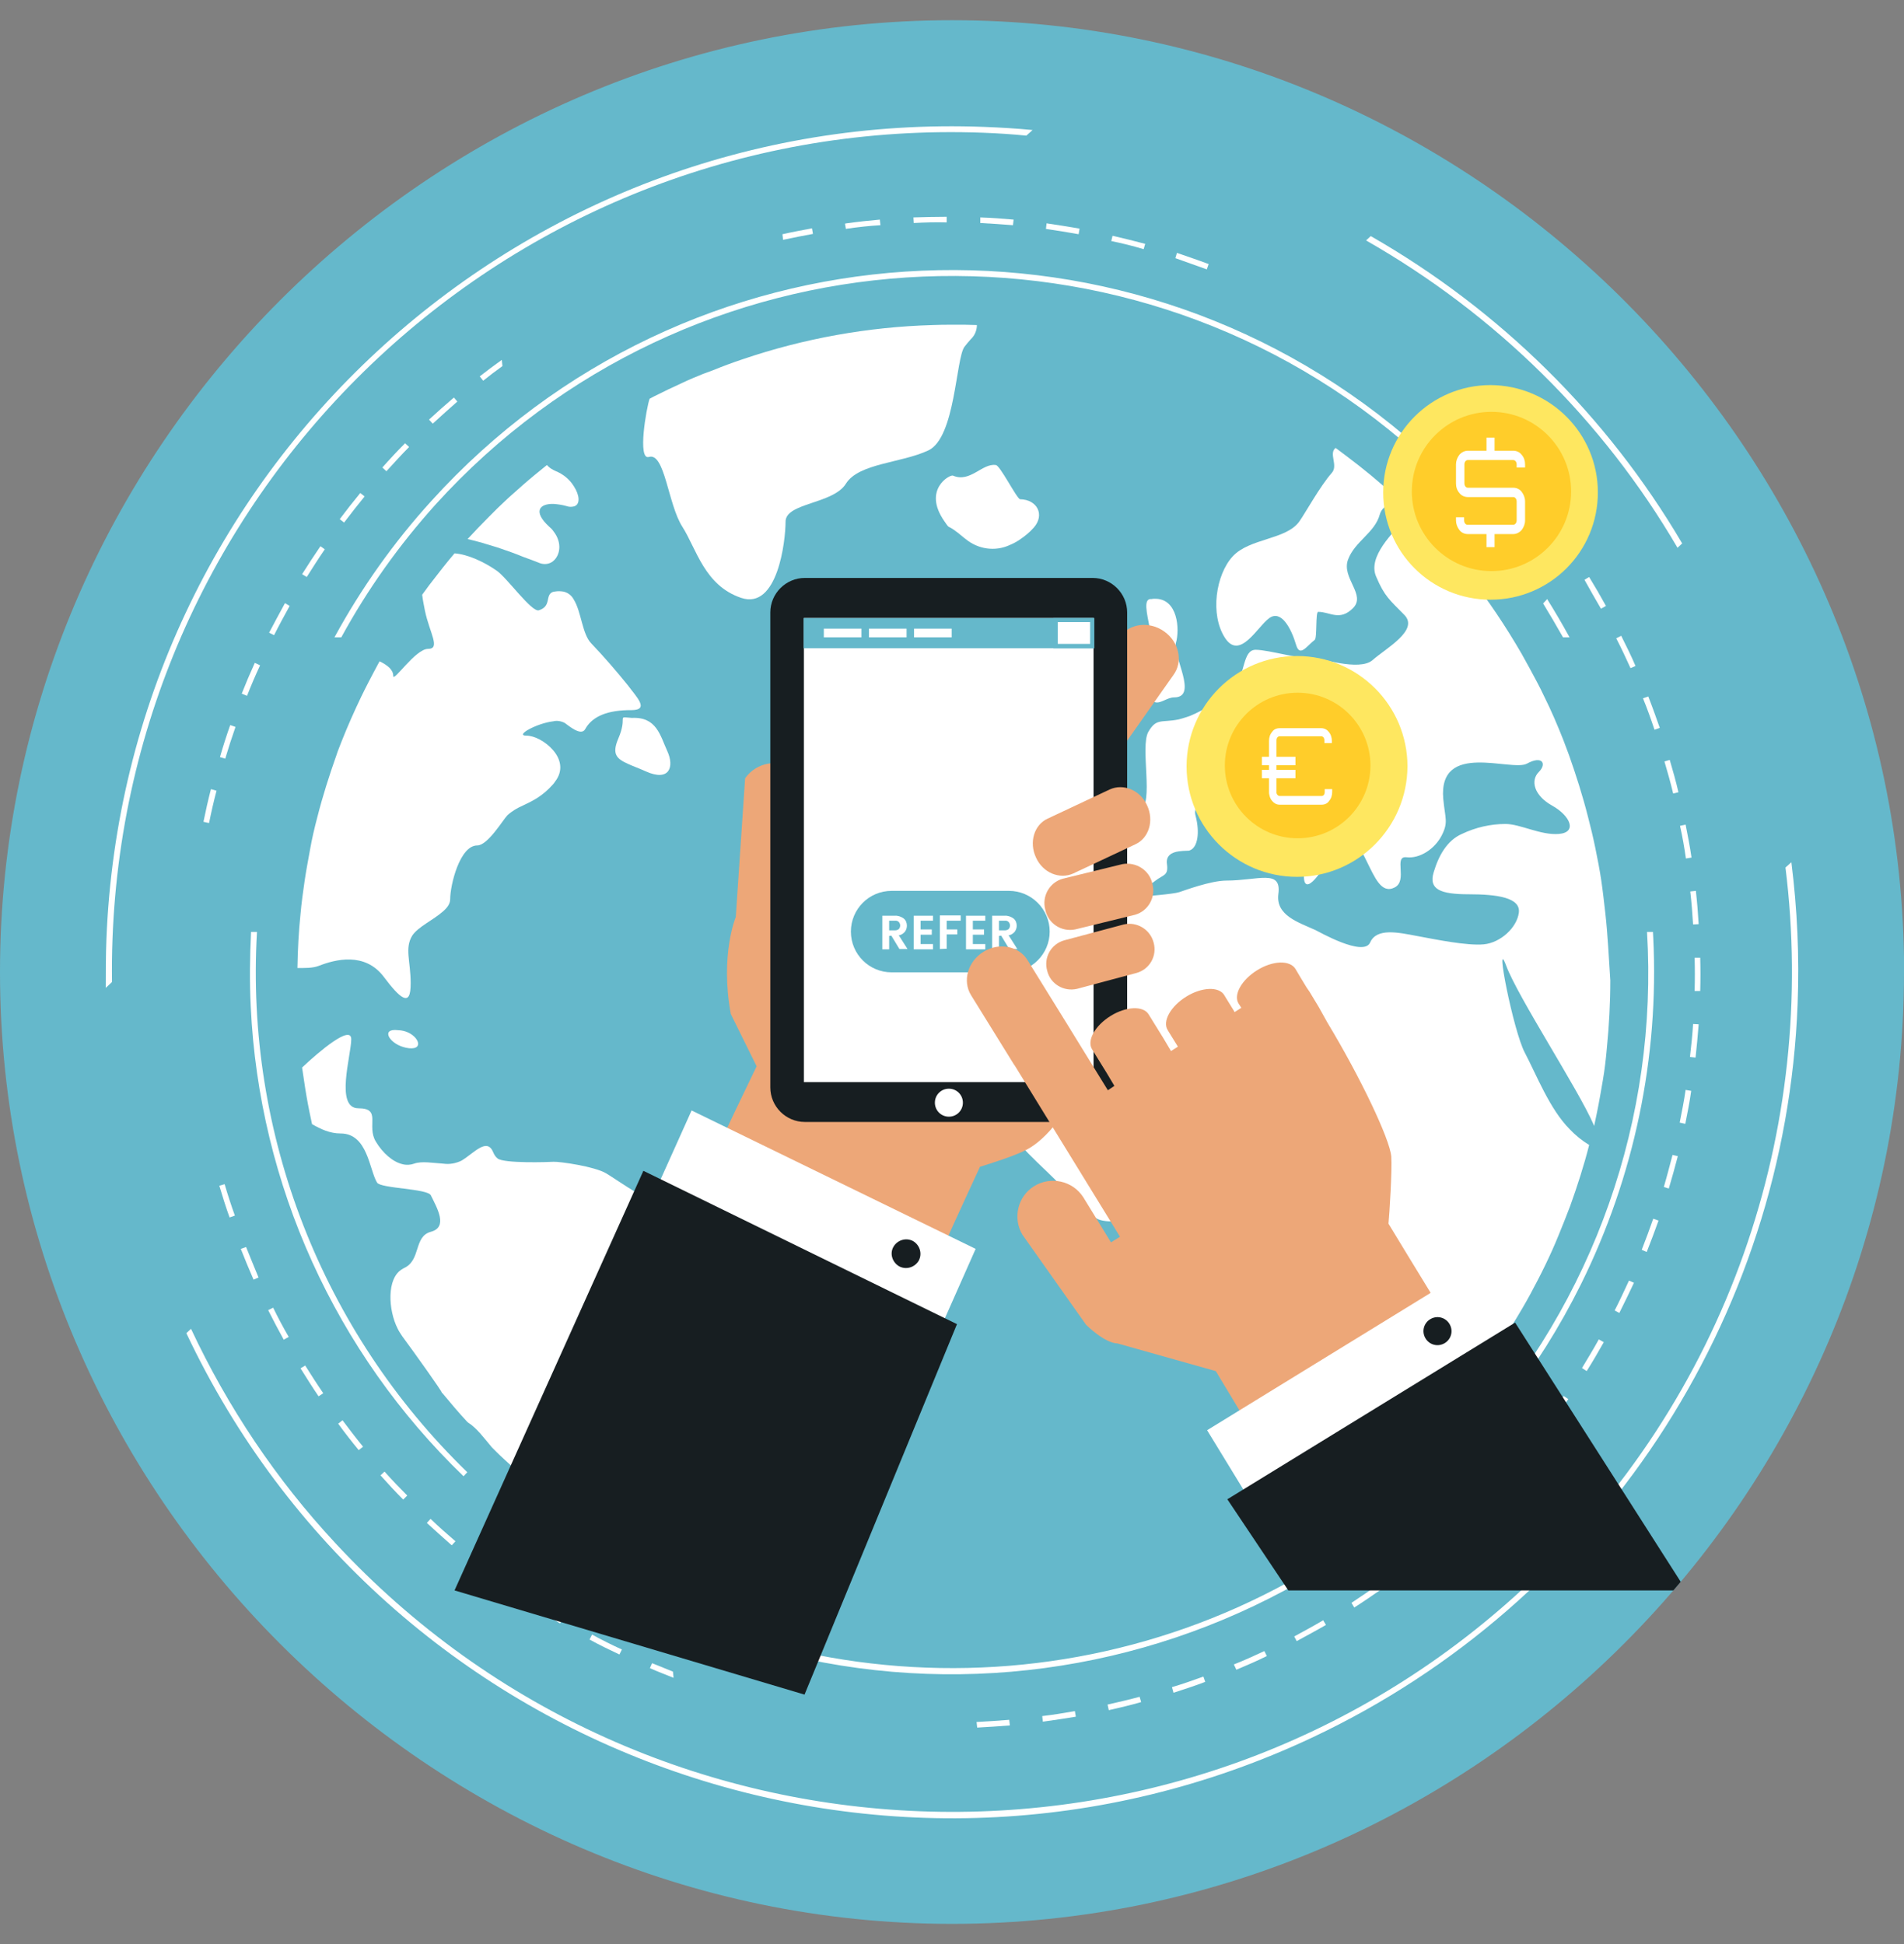 <?xml version="1.0" encoding="utf-8"?>
<!-- Generator: Adobe Illustrator 21.1.0, SVG Export Plug-In . SVG Version: 6.00 Build 0)  -->
<svg version="1.1" id="Layer_1" xmlns="http://www.w3.org/2000/svg" xmlns:xlink="http://www.w3.org/1999/xlink" x="0px" y="0px"
	 viewBox="0 0 612 625" style="enable-background:new 0 0 612 625;" xml:space="preserve">
<rect x="0" y="0" width="612" height="625" fill="#808080" stroke="none"/>
<style type="text/css">
	.st0{fill:#FFFFFF;}
	.st1{fill:#65B8CB;}
	.st2{clip-path:url(#SVGID_2_);}
	.st3{fill:#EDA778;}
	.st4{fill:#171E21;}
	.st5{fill:#F7CF9E;}
	.st6{fill:#FEE760;}
	.st7{fill:#FFCD2A;}
</style>
<path class="st0" d="M516,293.6c-0.4-3.5-0.8-7.1-1.3-10.5s-1.2-7-1.9-10.4s-1.5-6.8-2.4-10.2c-1.7-6.7-3.8-13.3-6.1-19.8
	c-0.6-1.6-1.2-3.2-1.8-4.8c-1.9-4.8-3.9-9.5-6.2-14.1c-0.7-1.5-1.5-3.1-2.3-4.6c-1.6-3-3.2-6-4.9-9c-5.1-8.8-10.7-17.2-17-25.2
	c-3.1-4-6.4-7.9-9.8-11.6c-2.3-2.5-4.6-4.9-7-7.3c-0.8-0.8-1.6-1.6-2.5-2.4l0,0l-1.4-1.4l0,0c-1.1-1.1-2.3-2.1-3.5-3.2
	c-4.8-4.4-9.9-8.6-15.1-12.5c-1.2-0.9-2.4-1.8-3.6-2.7l0,0c-5.8-4.2-11.8-8.1-18.1-11.7c-2.9-1.7-5.9-3.3-9-4.9
	c-1.4-0.7-2.8-1.4-4.2-2.1c-1.7-0.8-3.4-1.6-5-2.4l-2.1-0.9c-2.4-1.1-4.9-2.1-7.3-3.1l-0.1-0.1c-2.6-1-5.3-2-8-2.9
	c-0.5-0.2-1.1-0.4-1.6-0.6c-6.2-2.1-12.6-3.9-19.1-5.5c-2-0.5-4.1-0.9-6.1-1.4c-1.5-0.3-3-0.6-4.5-0.9c-9.9-1.8-20-2.9-30.1-3.2l0,0
	c-1.3,0-2.6-0.1-3.9-0.1H310c-1.2,0-2.5,0-3.7,0c-2.2,0-4.4,0-6.5,0.1c-20.8,0.6-41.4,4.3-61.1,11c-3.3,1.1-6.5,2.3-9.7,3.6l-3,1.1
	c-2.2,0.9-4.4,1.8-6.5,2.8c-3.1,1.4-6.2,2.9-9.2,4.4l-1.5,0.8l0,0c-2.5,1.3-5,2.7-7.4,4.1c-8.9,5.1-17.4,10.9-25.5,17.3l0,0
	c-2.6,2.1-5.2,4.2-7.7,6.4l0,0c-1.2,1.1-2.4,2.1-3.6,3.2c-1.4,1.3-2.8,2.7-4.2,4l-0.4,0.3c-0.9,0.9-1.8,1.8-2.7,2.7
	c-1.2,1.2-2.4,2.4-3.5,3.6l-0.8,0.8c-0.9,0.9-1.8,1.9-2.6,2.8l0,0l-0.1,0.1c-1.3,1.5-2.6,3-3.9,4.5l0,0l-0.7,0.8l-1.2,1.4
	c-0.6,0.7-1.2,1.5-1.9,2.2s-1.4,1.8-2.1,2.7c-1.4,1.9-2.9,3.7-4.3,5.6c-4.6,6.3-8.9,12.9-12.8,19.6c-0.4,0.7-0.8,1.5-1.2,2.2l0,0
	c-0.3,0.5-0.6,1-0.8,1.5l-0.7,1.3c-0.7,1.3-1.4,2.7-2.1,4c-0.8,1.5-1.5,3-2.3,4.6c-2.2,4.6-4.3,9.3-6.2,14.1
	c-0.6,1.6-1.3,3.2-1.8,4.8c-2.4,6.4-4.5,13-6.3,19.7c-0.9,3.4-1.7,6.8-2.3,10.2s-1.3,6.9-1.8,10.4s-1,7-1.3,10.5
	c-0.2,1.6-0.3,3.3-0.4,4.9c0,0.5-0.1,1-0.1,1.4c-0.1,1.2-0.2,2.3-0.2,3.5c0,0.6,0,1.2-0.1,1.8c0,1-0.1,2.1-0.1,3.1
	c0,0.7,0,1.4-0.1,2c0,0.2,0,0.4,0,0.5l0,0c0,1.4-0.1,2.8-0.1,4.2c0,7.2,0.4,14.4,1.1,21.6c0.2,2.2,0.5,4.3,0.8,6.5l0,0
	c0.2,1.4,0.4,2.7,0.6,4c0.5,3.5,1.1,7,1.8,10.4c0.3,1.3,0.5,2.5,0.8,3.8l0,0c0.5,2.1,1,4.3,1.5,6.4c1.7,6.7,3.8,13.3,6.2,19.8
	c1.2,3.2,2.4,6.4,3.8,9.6s2.7,6.3,4.2,9.4c0.7,1.5,1.5,3.1,2.3,4.6c1.6,3,3.2,6,4.9,9c5.1,8.8,10.7,17.2,17,25.2
	c0.6,0.8,1.3,1.5,1.9,2.3c0,0,0,0,0,0.1l0.3,0.3c0.6,0.7,1.1,1.4,1.7,2l1.5,1.8c1.5,1.7,3,3.4,4.5,5.1l0.4,0.4l0,0
	c2.1,2.3,4.3,4.7,6.6,6.9l1,1v0.1l1.6,1.6l0.5,0.4c1.3,1.3,2.7,2.6,4.1,3.9c1.2,1.1,2.4,2.2,3.6,3.2l0.4,0.3
	c0.9,0.8,1.8,1.5,2.7,2.3c0.6,0.5,1.2,1,1.9,1.5c1.5,1.2,3,2.4,4.6,3.6l0.2,0.2c1.3,1,2.6,2,4,3l0.8,0.6l1.8,1.3l1.4,1l1.8,1.2
	c1,0.7,2,1.4,3.1,2l1.4,1c1.2,0.8,2.4,1.5,3.6,2.3l1,0.6c1.6,1,3.1,1.9,4.7,2.8l0.6,0.3c2.8,1.6,5.6,3.1,8.4,4.5
	c1.7,0.9,3.4,1.7,5.1,2.5l1.5,0.7c1.4,0.7,2.8,1.3,4.1,1.9l0.5,0.2l0,0c2.4,1.1,4.9,2.1,7.4,3.1c3.2,1.3,6.4,2.4,9.7,3.5
	c43.9,14.8,91.4,14.8,135.3,0c3.3-1.1,6.5-2.3,9.7-3.5c6.4-2.5,12.6-5.3,18.7-8.4c3-1.6,6-3.2,9-4.9c4.2-2.4,8.3-5,12.4-7.7l0,0
	l1.3-0.9l1.3-0.9c1.3-0.9,2.6-1.8,3.9-2.8l0.9-0.7c1.1-0.8,2.1-1.6,3.2-2.4l1.2-0.9c1.3-1,2.6-2,3.8-3l0.6-0.5
	c1.1-0.9,2.2-1.9,3.3-2.8l1.1-0.9c1.3-1.1,2.5-2.2,3.8-3.3c2.5-2.3,4.9-4.6,7.3-7c2.4-2.4,4.7-4.8,7-7.3c3.4-3.8,6.7-7.6,9.8-11.6
	c5-6.3,9.6-12.9,13.8-19.8c1.1-1.8,2.2-3.6,3.3-5.5c1.7-2.9,3.3-5.9,4.9-9c0.8-1.5,1.5-3,2.3-4.6c1.5-3.1,2.9-6.2,4.2-9.4
	c1.3-3.2,2.6-6.4,3.8-9.6c1.2-3.2,2.3-6.5,3.3-9.7c1-3.3,2-6.6,2.9-10.1c0.5-2,1-4,1.4-5.9l0,0c0.3-1.4,0.6-2.9,0.9-4.3
	c0.7-3.4,1.3-6.9,1.9-10.4s1-7,1.3-10.5c0.7-7.1,1.1-14.3,1.1-21.6C517.2,307.9,516.8,300.7,516,293.6z"/>
<title>id</title>
<path class="st1" d="M612,312.5c0,167.9-138.1,306-306,306S0,480.4,0,312.5s138.1-306,306-306c166.1,0,303.4,135.3,306,301.3"/>
<g>
	<defs>
		<path id="SVGID_1_" d="M612,312.5c0,167.9-138.1,306-306,306S0,480.4,0,312.5s138.1-306,306-306c166.1,0,303.4,135.3,306,301.3"/>
	</defs>
	<clipPath id="SVGID_2_">
		<use xlink:href="#SVGID_1_"  style="overflow:visible;"/>
	</clipPath>
	<g class="st2">
		<path class="st1" d="M99.7,272.7c-0.7,3.4-1.3,6.9-1.8,10.4c-0.5,3.5-1,7-1.3,10.5c-1.4,14.3-1.4,28.8,0,43.1
			c0.4,3.5,0.8,7.1,1.3,10.5s1.1,7,1.8,10.4s1.5,6.8,2.3,10.2c1.7,6.7,3.8,13.3,6.2,19.8c1.2,3.2,2.4,6.4,3.8,9.6s2.7,6.3,4.2,9.4
			c0.7,1.5,1.5,3.1,2.3,4.6c1.6,3,3.2,6,4.9,9c5.1,8.8,10.7,17.2,17,25.2c3.1,4,6.4,7.9,9.8,11.6c2.3,2.5,4.6,4.9,7,7.3
			s4.8,4.7,7.3,7c11.3,10.2,23.6,19.2,36.8,26.8c2.9,1.7,5.9,3.3,9,4.9c6,3.1,12.3,5.9,18.7,8.4c3.2,1.3,6.4,2.4,9.7,3.5
			c43.9,14.8,91.4,14.8,135.3,0c3.3-1.1,6.5-2.3,9.7-3.5c6.4-2.5,12.6-5.3,18.7-8.4c3-1.6,6-3.2,9-4.9c13.2-7.6,25.5-16.6,36.7-26.9
			c2.5-2.3,4.9-4.6,7.3-7c2.4-2.4,4.7-4.8,7-7.3c3.4-3.8,6.7-7.6,9.8-11.6c5-6.3,9.6-12.9,13.8-19.8c1.1-1.8,2.2-3.6,3.3-5.5
			c1.7-2.9,3.3-5.9,4.9-9c0.8-1.5,1.5-3,2.3-4.6c1.5-3.1,2.9-6.2,4.2-9.4c1.3-3.2,2.6-6.4,3.8-9.6c2.4-6.5,4.4-13.1,6.1-19.8
			c0.9-3.3,1.7-6.7,2.4-10.2c0.7-3.4,1.3-6.9,1.9-10.4s1-7,1.3-10.5c0.7-7.1,1.1-14.3,1.1-21.6c0-7.3-0.4-14.5-1.1-21.5
			c-0.4-3.5-0.8-7.1-1.3-10.5s-1.2-7-1.9-10.4s-1.5-6.8-2.4-10.2c-1.7-6.7-3.8-13.3-6.1-19.8c-0.6-1.6-1.2-3.2-1.8-4.8
			c-1.9-4.8-3.9-9.5-6.2-14.1c-0.7-1.5-1.5-3.1-2.3-4.6c-1.6-3-3.2-6-4.9-9c-5.1-8.8-10.7-17.2-17-25.2c-3.1-4-6.4-7.9-9.8-11.6
			c-2.3-2.5-4.6-4.9-7-7.3c-2.4-2.4-4.8-4.7-7.3-7c-4.8-4.4-9.9-8.6-15.1-12.5c-6.9-5.2-14.2-10-21.7-14.4c-2.9-1.7-5.9-3.3-9-4.9
			c-1.4-0.7-2.8-1.4-4.2-2.1c-1.7-0.8-3.4-1.6-5-2.4l-2.1-0.9c-2.4-1.1-4.9-2.1-7.3-3.1l-0.1-0.1c-2.6-1-5.3-2-8-2.9
			c-0.5-0.2-1.1-0.4-1.6-0.6c-6.2-2.1-12.6-3.9-19.1-5.5c-2-0.5-4.1-0.9-6.1-1.4c-1.5-0.3-3-0.6-4.5-0.9c-11.3-2-22.7-3.2-34.1-3.4
			c-1.3,0-2.6,0-3.9,0c-2.2,0-4.4,0-6.5,0.1c-20.8,0.6-41.4,4.3-61.1,11c-3.3,1.1-6.5,2.3-9.7,3.6l-2.8,1.2
			c-2.2,0.9-4.4,1.8-6.5,2.8c-3.1,1.4-6.2,2.9-9.2,4.4s-6,3.2-9,4.9c-11.8,6.8-22.9,14.7-33.2,23.6c-1.2,1.1-2.4,2.1-3.6,3.2
			c-2.5,2.3-4.9,4.6-7.3,7s-4.7,4.8-7,7.3c-3.4,3.7-6.7,7.6-9.8,11.6c-6.3,8-11.9,16.4-17,25.2c-1.7,3-3.3,5.9-4.9,9
			c-0.8,1.5-1.5,3-2.3,4.6c-2.2,4.6-4.3,9.3-6.2,14.1c-0.6,1.6-1.3,3.2-1.8,4.8c-2.3,6.4-4.4,13-6.2,19.7
			C101.2,265.9,100.4,269.3,99.7,272.7z"/>
		<path class="st0" d="M201.9,230.7c-3.3-0.3-0.3,0-3.1,6.6c-2.2,5.1-0.7,6.6,3.1,8.3c1.5,0.7,3.5,1.4,5.7,2.4
			c7.6,3.4,9.2-1.5,6.9-6.5s-3.4-11.1-11.4-10.7L201.9,230.7z"/>
		<path class="st0" d="M102.5,310.5c5.1-2,14.8-4.6,20.9,3.6c2.7,3.6,4.7,5.8,6.1,6.5c1.8,0.9,2.5-0.6,2.5-4.5
			c0-7.1-2-11.2,0.5-15.3c1.8-2.8,6.9-5.1,9.9-7.8c1.4-1.2,2.3-2.5,2.3-3.9c0-4.6,3.1-17.3,8.7-17.3c3.4,0,8.3-8.3,9.7-9.7
			c1.4-1.3,3.1-2.3,4.9-3.1c3-1.4,6.4-3,9.8-6.9c0.2-0.2,0.4-0.5,0.6-0.8c2.8-3.6,1.8-7.3-0.6-10.1s-6-4.7-8.6-4.7
			c-3.9,0,3.4-4,8.6-4.6c1.2-0.3,2.5-0.1,3.7,0.5c1.3,0.9,5.3,4.4,6.6,2c1.9-3.4,5.8-5.9,13.7-6.1h1.1c6.1,0,1.6-4.3-1.1-8
			c-3.7-4.6-7.6-9.1-11.7-13.4c-3-3-3.2-10.2-5.7-14.2c-0.8-1.5-2.3-2.5-4-2.6c-0.9-0.1-1.8,0-2.7,0.2c-2.6,1-0.3,4.6-4.5,5.9
			c-2.3,0.7-10.1-10.3-13.5-12.7c-4-2.8-9.3-5.3-13.6-5.6c-1.3,1.5-2.5,3-3.7,4.5c-0.7,0.9-1.4,1.8-2.1,2.7c-1.6,2-3.1,4-4.6,6.1
			c0.2,1.8,0.6,3.6,0.9,5.2c1.5,7.1,5.1,12.2,1,12.2s-11.2,10.9-11.2,8.7c0-1.9-1.7-3.4-4.4-4.7c-1.2,2.2-2.4,4.5-3.6,6.8
			c-0.8,1.5-1.5,3-2.3,4.6c-2.2,4.6-4.3,9.3-6.2,14.1c-0.6,1.6-1.3,3.2-1.8,4.8c-2.3,6.5-4.4,13.1-6.1,19.8
			c-0.9,3.4-1.7,6.8-2.3,10.2s-1.3,6.9-1.8,10.4s-1,7-1.3,10.5c-0.6,5.7-0.9,11.5-1,17.4C97.9,311.2,100.4,311.3,102.5,310.5z"/>
		<path class="st0" d="M168.1,179c2.2,0.8,4.1,1.5,5.3,2c1.5,0.6,3.3,0.4,4.5-0.7c2.1-1.8,2.9-5.8,0-9.5c-0.4-0.6-0.9-1.1-1.4-1.5
			c-5.2-4.8-3.2-7.4,1.4-7.3c1.4,0.1,2.8,0.3,4.2,0.7c0.8,0.3,1.6,0.3,2.4,0.1c2.1-0.6,1.8-3.6,0-6.4c-1.4-2.3-3.5-4-6-5
			c-0.2-0.1-0.4-0.2-0.6-0.3c-0.8-0.4-1.5-0.9-2.1-1.6c-2.6,2.1-5.2,4.2-7.7,6.4l0,0c-1.2,1.1-2.4,2.1-3.6,3.2
			c-1.6,1.4-3.1,2.9-4.6,4.3c-0.9,0.9-1.8,1.8-2.7,2.7c-2.4,2.4-4.7,4.8-6.9,7.2c3.1,0.7,6.4,1.7,9.6,2.7
			C162.9,177,165.7,178,168.1,179z"/>
		<path class="st0" d="M356.9,225.9c1.2-0.4,3.6-1.3,3.2-3.1c-1.9-9.3,8.2-14.1,2.3-14.5c-0.3,0-0.5-0.3-0.7-0.2
			c-8.3,3.1-8.3,7.6-9.5,12.9C351.4,224.7,354.3,226.7,356.9,225.9z"/>
		<path class="st0" d="M408,198.7c3.8-2.7,7,3.2,8.6,8.6c1.2,4.1,3.4,0.4,6-1.6c0.8-0.6,0.2-9,1.1-9c3.8,0,6.9,3.1,11.2-1.2
			s-3.8-9.7-1.6-15.6s8.6-8.6,10.2-14.5c1-3.6,5.6-4.2,8-3c-1.1-1.1-2.3-2.1-3.5-3.2c-4.8-4.4-9.9-8.6-15.1-12.5
			c-1.2-0.9-2.4-1.8-3.6-2.7c-2.3,1.8,0.9,5.6-1.2,8c-3.8,4.3-8.5,12.9-10.5,15.7c-4.3,5.9-16,5.3-21.4,11.2s-7.3,18.6-2.5,26.1
			S404.2,201.4,408,198.7z"/>
		<path class="st0" d="M367.7,214.5c-7.3,3-8.9,4.6-3.4,10.3c0.6,0.7,2-0.9,6.8,0.9c1.9,0.7,4-1.5,6.3-1.5c7.9,0-0.6-13.4,0.6-17.6
			c1.2-4.1,0.7-14.3-6.9-14.1c-0.3,0-0.7,0-1,0.1C364.7,192,375,211.5,367.7,214.5z"/>
		<path class="st0" d="M324.6,175.2c1.2-0.5,2.3-1.1,3.3-1.8c1.6-1.1,3.1-2.3,4.4-3.8c3.6-4.1,1.1-9-4.4-9.1c-1,0-6.7-11.4-7.9-11
			l0,0c-4.3-0.6-8.2,5.8-13.7,3.4c-1-0.4-9.8,4.5-2.8,14.6c2.4,3.5,0,0,6.5,5.5l0.4,0.3C314.4,176.6,319.9,177.4,324.6,175.2z"/>
		<path class="st0" d="M516,293.6c-0.4-3.5-0.8-7.1-1.3-10.5s-1.2-7-1.9-10.4s-1.5-6.8-2.4-10.2c-1.7-6.7-3.8-13.3-6.1-19.8
			c-0.6-1.6-1.2-3.2-1.8-4.8c-1.9-4.8-3.9-9.5-6.2-14.1c-0.7-1.5-1.5-3.1-2.3-4.6c-1.6-3-3.2-6-4.9-9c-5.1-8.8-10.7-17.2-17-25.2
			c-3.1-4-6.4-7.9-9.8-11.6c-2.3-2.5-4.6-4.9-7-7.3c-0.8-0.8-1.6-1.6-2.5-2.4c0.3,0.7,0.1,1.7-0.8,2.8c-4.3,4.8-12.4,12.4-9.7,18.8
			s4.3,7.5,9.1,12.4s-5.9,10.7-10.2,14.5s-17.5-0.9-18.7-0.6c-3,0.8-14.6-2.7-18.9-2.7s-3.2,8.1-7,11.8c-4.1,4.1-8.9,7.3-14.2,9.5
			c-0.8,0.3-1.6,0.5-2.5,0.8c-0.4,0.1-0.7,0.2-1.1,0.3c-5.6,1.1-7.1-0.5-9.7,4c-2.7,4.8,1.9,23.4-2.6,24.8
			c-0.9,0.3-9.7-0.6-14.6-0.6h-0.5c-5.4,0-2.7,4.8-5.4,9.7s1.1,7,1.1,12.4c0,2.7,2.1,3,4.9,2.9s5.9-0.5,8,0.9c2,1.2,4.4,1.5,6.5,0.6
			c1.7-0.7,3.3-1.6,4.8-2.8c2.7-2.1,4.3-1.6,3.8-5.4c-0.4-2.7,1.5-3.8,3.8-4.1c0.9-0.1,1.8-0.2,2.7-0.2c0.3,0,0.6,0,0.8-0.1
			c2.6-0.9,3.3-5.8,1.9-11.1c-1.6-5.9,8.6-3.8,17.2-3.8s9.7,5.9,15.6,8.1c3,1.1,2,11.3,2,15c0,7.5,6.8-2.7,7.9-5.9
			s4.1-10.8-0.2-10.8c-3.3,0-3.5-8.4-3.2-8.1c6.6,5.4,11.9,12.2,15.6,19.9c2.7,5.4,4.8,10.8,9.1,8.6s-0.5-10.2,3.8-9.7
			s9.1-2.7,11.3-7s1.1-5.4,0.5-11.8c-1.6-18.7,22-8.6,26.9-11.3s6.5,0,3.8,2.7s-1.6,7.5,4.3,10.8s8.1,8.6,2.2,9.1
			s-12.4-3.2-17.2-3.2c-4.8,0-9.6,1.1-14,3.2c-4.8,2.1-7.5,7-9.1,12.4s2.1,7,11.3,7s16.7,1.1,16.1,5.9s-5.9,9.7-11.3,10.2
			s-15.6-1.6-21.5-2.7s-12.9-2.7-15,2.1s-16.7-3.6-17.6-4c-5.5-2.5-12.8-4.7-11.9-11.6c1.1-8.1-6.5-4.3-16.7-4.3
			c-5.1,0-13.8,3.3-15.1,3.7c-2.1,0.7-11,1.3-12.3,1.5c-5.5,1-7,3.6-11.4,4.5c-1.1,0.2-2.2,0.6-3.2,1.1c-3.5,1.7-5.8,5.2-5.9,9.1
			c0,4.8-3.8,10.8-9.1,11.3c-5,0.5-6.8,11.8-9.2,16.4c-0.2,0.3-0.3,0.6-0.5,0.8c-1.1,1.5-2,3.1-2.8,4.8c-1.7,3.6-2.7,7.8-1,10.3
			c0.3,0.5,5.1,5.3,1,9.3l-0.4,0.4c-2,1.8-1.5,4.5,0.4,7.5c1,1.5,2.1,3,3.3,4.3c3.3,3.8,7.6,7.6,10.8,10.8
			c4.3,4.3,9.2,9.6,13.5,12.7c2.7,2,11.8,0.8,14.6,0s6-1.9,9.6-3c0.9-0.3,1.8-0.4,2.7-0.5c1.1-0.1,17.4,3.7,22.6,3.7
			c7,0,6.5,8.1,4.3,12.9s7,30.1,11.3,31.7s-2.7,31.7,2.1,38.7c2.7,3.8,2.7,7.5,3.3,11.3c0.2,1.4,0.5,2.8,1,4.2
			c8.6-5.8,16.8-12.2,24.5-19.1c2.5-2.3,4.9-4.6,7.3-7c2.4-2.4,4.7-4.8,7-7.3c3.4-3.8,6.7-7.6,9.8-11.6c5-6.3,9.6-12.9,13.8-19.8
			c1.1-1.8,2.2-3.6,3.3-5.5c1.7-2.9,3.3-5.9,4.9-9c0.8-1.5,1.5-3,2.3-4.6c1.5-3.1,2.9-6.2,4.2-9.4c1.3-3.2,2.6-6.4,3.8-9.6
			c2.3-6.4,4.4-12.9,6.1-19.6c-2.3-1.4-4.4-3.1-6.2-5c-6.5-6.5-10.8-17.7-14.5-24.7s-9.8-38.2-6-28s23.2,39.8,28.1,51.1l0.2,0.5
			c0.3-1.4,0.6-2.9,0.9-4.3c0.7-3.4,1.3-6.9,1.9-10.4s1-7,1.3-10.5c0.7-7.1,1.1-14.3,1.1-21.6C517.1,307.8,516.8,300.7,516,293.6z"
			/>
		<path class="st0" d="M310,111.5c0.6-0.8,1.3-1.6,2-2.4c1.3-1.2,2-2.9,2-4.6c-1.3,0-2.6-0.1-3.9-0.1H310c-1.2,0-2.5,0-3.7,0
			c-2.2,0-4.4,0-6.5,0.1c-20.8,0.6-41.4,4.3-61.1,11c-3.3,1.1-6.5,2.3-9.7,3.6l-3,1.1c-2.2,0.9-4.4,1.8-6.5,2.8
			c-3.1,1.4-6.2,2.9-9.2,4.4l-1.5,0.8c-1,2.8-4,19.9-0.2,18.7c5.1-1.5,6.1,15.2,10.7,22.4s7.1,18.9,18.9,22.9s14.3-18.4,14.3-24.5
			s15.3-5.6,19.4-12.2s17.8-6.6,26.5-10.7S307.2,115.3,310,111.5z"/>
		<path class="st0" d="M263.1,420.5c-9.2-5.6-40.3-11.2-40.3-17.8s1-13.3-5.6-13.3c-4.7,0-19.9-10.8-22.4-12.2
			c-3.7-2.2-14.9-3.8-16.9-3.7c-1.4,0.1-16.1,0.6-18-1.1c-0.6-0.5-1-1.1-1.3-1.8c-2-5.1-6.1,0-10.2,2.5c-1.8,0.9-3.9,1.3-5.9,1
			c-3.4-0.2-6.9-0.9-9.4,0c-1.1,0.4-2.4,0.5-3.6,0.2c-3.2-0.7-6.5-3.6-8.7-7.3c-3.1-5.1,2-10.7-5.6-10.7s-2.3-17.1-2.3-22.2
			c0-4.8-10.3,3.9-15.8,9.1c0.2,1.4,0.4,2.7,0.6,4c0.5,3.5,1.1,7,1.8,10.4c0.3,1.3,0.5,2.5,0.8,3.8c2.8,1.6,5.7,3,9.2,3
			c8.7,0,9.2,11.7,11.7,15.8c1.2,1.9,16.3,1.9,17.3,4.1c2,4.1,5.6,10.2,0,11.7s-3.1,9.2-8.7,11.7l-0.5,0.3
			c-5.1,2.9-4.5,13.2-1.5,19.1c0.4,0.9,1,1.7,1.5,2.5c4.2,5.7,12.7,17.6,12.7,18.1l0.3,0.3c2.5,3,5,6,7.7,8.9l0.4,0.4
			c2.9,1.8,5.4,5.3,7.7,8l1.6,1.6c1.5,1.5,3.1,2.9,4.6,4.3c1.2,1.1,2.4,2.2,3.6,3.2c3.2,2.8,6.4,5.4,9.8,8c2.2,1.7,4.4,3.3,6.6,4.9
			c5.4,3.8,11,7.4,16.8,10.8l0.6,0.3c2.8,1.6,5.6,3.1,8.4,4.5c3.7,1.9,7.5,3.7,11.3,5.3c0.4-1.4,0.7-2.8,0.8-4.2
			c0.5-8.7,6.6-6.6,6.6-11.2s6.1-9.7,12.8-10.7s12.7-10.2,13.3-19.9s10.2-19.9,14.8-26.5S272.3,426.1,263.1,420.5z"/>
		<path class="st0" d="M129.6,331.4c-0.5-0.1-1-0.2-1.6-0.2c-5.6-0.7-3.1,4,1.6,5.4c0.6,0.2,1.2,0.3,1.9,0.4
			C136.7,337.5,134.2,332.4,129.6,331.4z"/>
		<path class="st0" d="M36,315.7c-2-149,117.2-271.3,266.2-273.2c9.2-0.1,18.5,0.2,27.7,1.1l2-1.8c-5.1-0.5-10.3-0.8-15.4-1
			C166.3,35,40,152,34.2,302.1c0,0,0,0,0,0c-0.2,5.2-0.2,10.3-0.2,15.5L36,315.7z"/>
		<path class="st0" d="M539.2,176.1l1.5-1.4c-24.2-41.1-58.7-75.1-100.1-98.8l-1.5,1.4C480.5,100.9,515.1,134.9,539.2,176.1
			L539.2,176.1z"/>
		<path class="st0" d="M573.9,278.9c10.4,83.4-18.1,170.5-84.3,231.8C380.3,611.9,209,605.3,107.8,496.1
			c-19-20.4-34.6-43.7-46.4-68.9l-1.5,1.4C124,564.4,286.1,622.6,422,558.5c91.8-43.3,151.9-134.2,155.8-235.6
			c0.6-15.3-0.1-30.6-2-45.7L573.9,278.9z"/>
		<path class="st0" d="M109.7,204.9c8.4-15.4,18.6-29.7,30.3-42.7c81.2-89.6,219-98.2,310.6-20.6l1.2-1.3
			C358.9,61.6,220.4,70.8,138.7,161c-12.1,13.3-22.6,28.1-31.2,43.9H109.7z"/>
		<path class="st0" d="M82.6,299.6h-1.9c-0.4,8-0.5,16.1-0.1,24.1c2.7,57.2,27.2,111.2,68.4,150.9l1.2-1.3
			C103.5,428,78.8,364.6,82.6,299.6z"/>
		<path class="st0" d="M504.5,204.9c-2.3-4.2-4.7-8.3-7.2-12.3L496,194c2.2,3.6,4.3,7.2,6.4,10.9L504.5,204.9z"/>
		<path class="st0" d="M531.3,299.6h-1.9c3.6,59.9-17.1,118.7-57.4,163.2c-68.6,75.8-177.7,93.6-265.1,50.4l-1.3,1.5
			c111.7,55.4,247.2,9.8,302.6-101.9c17.1-34.6,25.1-72.9,23.2-111.4C531.4,300.8,531.3,300.2,531.3,299.6z"/>
		<path class="st0" d="M397.4,536.8c3.3-1.4,6.6-2.8,9.8-4.4l-0.8-1.6c-3.2,1.5-6.5,3-9.8,4.3L397.4,536.8z"/>
		<path class="st0" d="M110.1,456.6l-1.4,1.1c2.1,2.9,4.3,5.7,6.6,8.5l1.4-1.1C114.4,462.3,112.2,459.4,110.1,456.6z"/>
		<path class="st0" d="M98.1,439l-1.5,0.9c1.9,3,3.8,6.1,5.8,9l1.5-1C101.9,445,100,442,98.1,439z"/>
		<path class="st0" d="M72.2,380.7l-1.7,0.5c1,3.4,2.1,6.9,3.3,10.2l1.7-0.6C74.3,387.5,73.2,384.1,72.2,380.7z"/>
		<path class="st0" d="M138.4,488.3l-1.2,1.3c2.6,2.4,5.3,4.8,8,7.2l1.2-1.3C143.7,493.2,141,490.8,138.4,488.3z"/>
		<path class="st0" d="M87.8,420.4l-1.6,0.8c1.6,3.2,3.3,6.4,5,9.5l1.6-0.9C91,426.7,89.3,423.5,87.8,420.4z"/>
		<path class="st0" d="M79.1,400.9l-1.7,0.6c1.3,3.3,2.7,6.7,4.1,9.9l1.6-0.7C81.8,407.5,80.4,404.2,79.1,400.9z"/>
		<path class="st0" d="M377.2,544.2c3.4-1.1,6.8-2.2,10.2-3.5l-0.6-1.7c-3.3,1.2-6.7,2.4-10.1,3.4L377.2,544.2z"/>
		<path class="st0" d="M335,551.7l0.2,1.8c3.5-0.5,7.1-1,10.6-1.6l-0.3-1.8C342.1,550.7,338.5,551.3,335,551.7z"/>
		<path class="st0" d="M356,548l0.4,1.8c3.5-0.8,7-1.6,10.4-2.6l-0.5-1.7C363,546.4,359.5,547.2,356,548z"/>
		<path class="st0" d="M154.6,502.2l-1.1,1.4c2.8,2.2,5.7,4.4,8.6,6.5l1-1.5C160.3,506.6,157.4,504.4,154.6,502.2z"/>
		<path class="st0" d="M171.9,514.7l-1,1.5c3,2,6.1,3.9,9.1,5.7l0.9-1.5C178,518.5,174.9,516.6,171.9,514.7z"/>
		<path class="st0" d="M216.3,537.4c-2.2-0.9-4.5-1.8-6.7-2.7l-0.7,1.6c2.5,1.1,5.1,2.1,7.6,3.1L216.3,537.4z"/>
		<path class="st0" d="M190.3,525.5l-0.8,1.6c3.1,1.7,6.4,3.3,9.6,4.8l0.8-1.6C196.6,528.8,193.4,527.2,190.3,525.5z"/>
		<path class="st0" d="M123.6,473.1l-1.3,1.2c2.4,2.7,4.8,5.3,7.3,7.8l1.3-1.3C128.4,478.3,125.9,475.7,123.6,473.1z"/>
		<path class="st0" d="M117.2,159.6l-1.4-1.1c-2.3,2.8-4.5,5.6-6.6,8.4l1.4,1.1C112.8,165.1,115,162.3,117.2,159.6z"/>
		<path class="st0" d="M145.9,127.8c-2.7,2.3-5.4,4.7-8,7.1l1.2,1.3c2.6-2.4,5.3-4.8,7.9-7.1L145.9,127.8z"/>
		<path class="st0" d="M130.2,142.5c-2.5,2.5-5,5.2-7.3,7.8l1.3,1.2c2.4-2.6,4.8-5.3,7.3-7.8L130.2,142.5z"/>
		<path class="st0" d="M161.3,115.7c-2.4,1.7-4.8,3.5-7.1,5.3l1.1,1.4c2-1.6,4.1-3.2,6.2-4.7L161.3,115.7z"/>
		<path class="st0" d="M261.3,75.2l-0.3-1.8c-3.2,0.6-6.4,1.2-9.5,1.9l0.2,1.8C254.9,76.4,258.1,75.8,261.3,75.2z"/>
		<path class="st0" d="M313.9,553.6l0.2,1.8c3.5-0.2,7-0.4,10.5-0.7l-0.2-1.8C320.9,553.2,317.4,553.4,313.9,553.6z"/>
		<path class="st0" d="M103,175.6c-2,2.9-4,6-5.9,9l1.5,0.9c1.9-3,3.8-6,5.8-8.9L103,175.6z"/>
		<path class="st0" d="M91.6,193.9c-1.7,3.1-3.4,6.3-5.1,9.5l1.6,0.8c1.6-3.2,3.3-6.3,5-9.4L91.6,193.9z"/>
		<path class="st0" d="M67.8,253.7c-0.9,3.5-1.7,7-2.4,10.5l1.8,0.4c0.7-3.5,1.5-7,2.4-10.4L67.8,253.7z"/>
		<path class="st0" d="M81.9,213.1c-1.5,3.3-2.9,6.6-4.2,9.9l1.7,0.7c1.3-3.3,2.7-6.6,4.2-9.8L81.9,213.1z"/>
		<path class="st0" d="M74,233.1c-1.2,3.4-2.3,6.8-3.3,10.3l1.7,0.5c1-3.4,2.1-6.8,3.3-10.2L74,233.1z"/>
		<path class="st0" d="M536.4,382.1c1-3.4,2-6.9,2.9-10.4l-1.7-0.4c-0.9,3.4-1.8,6.9-2.8,10.3L536.4,382.1z"/>
		<path class="st0" d="M524.1,214.8l1.6-0.7c-1.4-3.3-3-6.5-4.6-9.7l-1.6,0.8C521.1,208.3,522.6,211.5,524.1,214.8z"/>
		<path class="st0" d="M490.7,160.5l1.4-1.1c-2.3-2.8-4.6-5.5-7-8.2l-1.3,1.2C486.1,155,488.5,157.7,490.7,160.5z"/>
		<path class="st0" d="M416.8,527.6c3.1-1.7,6.3-3.4,9.4-5.2l-0.9-1.5c-3,1.8-6.2,3.5-9.3,5.2L416.8,527.6z"/>
		<path class="st0" d="M503.4,177.5l1.5-1c-2-3-4.1-5.9-6.2-8.8l-1.4,1.1C499.4,171.7,501.4,174.6,503.4,177.5z"/>
		<path class="st0" d="M304.3,71.5v-1.8c-3.6,0-7.2,0.1-10.7,0.2l0.1,1.8C297.2,71.5,300.8,71.4,304.3,71.5z"/>
		<path class="st0" d="M271.9,73.6l0.5-0.1c3.5-0.5,7.1-0.9,10.6-1.1l-0.2-1.8c-3.5,0.3-7.1,0.7-10.7,1.2l-0.5,0.1L271.9,73.6z"/>
		<path class="st0" d="M325.6,72.4l0.2-1.8c-3.5-0.3-7.2-0.6-10.7-0.7l0,1.8C318.5,71.9,322.1,72.1,325.6,72.4z"/>
		<path class="st0" d="M387.9,86.6l0.6-1.7c-3.4-1.3-6.8-2.4-10.2-3.6l-0.5,1.7C381.2,84.2,384.6,85.4,387.9,86.6z"/>
		<path class="st0" d="M367.6,80.1l0.5-1.7c-3.4-0.9-7-1.8-10.5-2.6l-0.4,1.7C360.7,78.2,364.2,79.1,367.6,80.1z"/>
		<path class="st0" d="M346.7,75.3l0.3-1.8c-3.5-0.6-7.1-1.2-10.6-1.7l-0.2,1.8C339.7,74.1,343.3,74.7,346.7,75.3z"/>
		<path class="st0" d="M514.6,195.7l1.6-0.9c-1.7-3.1-3.5-6.2-5.4-9.3l-1.5,0.9C511,189.5,512.8,192.6,514.6,195.7z"/>
		<path class="st0" d="M484.2,475.1c2.4-2.7,4.7-5.4,7-8.2l-1.4-1.1c-2.3,2.7-4.6,5.5-7,8.1L484.2,475.1z"/>
		<path class="st0" d="M497.8,458.5c2.1-2.8,4.3-5.8,6.3-8.7l-1.5-1c-2,2.9-4.1,5.8-6.2,8.7L497.8,458.5z"/>
		<path class="st0" d="M510,440.8c1.9-3,3.7-6.1,5.5-9.3l-1.6-0.9c-1.7,3.1-3.6,6.2-5.4,9.2L510,440.8z"/>
		<path class="st0" d="M435.3,516.8c3-1.9,6-4,8.9-6l-1-1.5c-2.9,2-5.9,4.1-8.8,6L435.3,516.8z"/>
		<path class="st0" d="M520.5,422.1c1.6-3.2,3.2-6.5,4.7-9.7l-1.6-0.7c-1.5,3.2-3,6.5-4.6,9.6L520.5,422.1z"/>
		<path class="st0" d="M452.8,504.4c2.8-2.2,5.6-4.5,8.3-6.8l-1.2-1.4c-2.7,2.3-5.5,4.6-8.3,6.7L452.8,504.4z"/>
		<path class="st0" d="M469.1,490.5c2.6-2.4,5.2-5,7.7-7.5l-1.3-1.3c-2.5,2.5-5,5-7.6,7.4L469.1,490.5z"/>
		<path class="st0" d="M541.9,276l1.8-0.3c-0.5-3.5-1.2-7.1-1.9-10.6l-1.8,0.4C540.8,269,541.4,272.5,541.9,276z"/>
		<path class="st0" d="M529.3,402.5c1.3-3.3,2.6-6.7,3.8-10.1l-1.7-0.6c-1.2,3.4-2.4,6.7-3.7,10L529.3,402.5z"/>
		<path class="st0" d="M531.8,234.6l1.7-0.6c-1.2-3.4-2.4-6.8-3.7-10.1l-1.7,0.6C529.5,227.9,530.7,231.3,531.8,234.6z"/>
		<path class="st0" d="M537.8,255.1l1.7-0.4c-0.8-3.5-1.8-7-2.8-10.4l-1.7,0.5C536,248.2,537,251.7,537.8,255.1z"/>
		<path class="st0" d="M546,297.1c-0.2-3.5-0.5-7.1-0.9-10.7l-1.8,0.2c0.4,3.5,0.7,7.1,0.9,10.6L546,297.1z"/>
		<path class="st0" d="M541.7,361.3c0.7-3.5,1.4-7,1.9-10.6l-1.8-0.3c-0.5,3.5-1.2,7-1.9,10.5L541.7,361.3z"/>
		<path class="st0" d="M545,340c0.4-3.5,0.7-7.1,1-10.7l-1.8-0.1c-0.2,3.5-0.6,7.1-1,10.6L545,340z"/>
		<path class="st0" d="M546.5,318.6c0.1-3.6,0.1-7.2,0-10.7h-1.8c0.1,3.5,0.1,7.1,0,10.7L546.5,318.6z"/>
		<g>
			<path class="st3" d="M349.9,345.4c-5.4-9.2-20.5-11.2-12.5-17c-0.2,0.2,3-2.7,3.8-3.6c0.3-0.4,0.6-0.6,0.8-0.9l0.5-0.8
				c0.3-0.6,1.6-3.9,1.2-2.5c0.4-1.1,0.6-2.1,0.9-3.2c0.1-0.5,0.2-0.9,0.2-1.2c0.1-0.6,0.1-1.3,0.2-1.9c0.1-1.7,0.2-3.4,0.2-5.1
				c0-3.8,0-7.5,0-11.3c-0.1-4.3,1.4-8.5,4.2-11.8c-4.7-3-9.7-3.4-11.5-0.8l-0.6,0.9l-2.8,4l-0.2,0.2l-2.1-1.5l2.8-4l2.9-4.1
				l2.3-3.3c1.9-2.7-0.5-7.7-5.3-11.1s-10.3-4-12.2-1.3l-2.3,3.3l-2.9,4.1l-2.8,4l-2.1-1.5l12.9-18.2l0,0c0.1-0.1,0.2-0.3,0.3-0.4
				l16.9-24c3.1-4.4,1.7-10.7-3.1-14.1s-11.2-2.6-14.3,1.8l-16.9,24c-0.1,0.1-0.2,0.3-0.3,0.5l0,0l-37.2,52.8l-9.8,19.3l-2.8-53.3
				c1.5-6.3,2.4-12.4-2.8-16c-5.2-3.6-12.3-2.4-16,2.8l-3,44.6c0,0-5.1,12.2-1.6,31.2l8.3,16.8c-41,84.7-25.3,63.3-30.9,71.1
				l75.9,22.5c2-8,26.8-61.3,26.8-61.3c2.9-0.9,11-3.4,15-5.5c1.9-1,5.1-3.1,9-7.9C345.8,352.2,351.6,348.4,349.9,345.4z"/>
			<path class="st3" d="M374.2,203c-4.8-3.4-11.2-2.6-14.3,1.8l-16.9,24c-0.1,0.1-0.2,0.3-0.3,0.5l0,0L305.4,282l-0.2-0.1
				c0,0.2,0.1,0.4,0.1,0.6c1.3,7.8,1.8,16.9,4.6,24.4l0,0l0.1,0c0-0.3,0.5,0.1,0.7,0.4l0.1,0.1l0.4,0.1c1,0.3,2.1,0.6,3.1,0.9l0.2,0
				l0,0c1.1-1.6,2.3-3.1,3.4-4.7c6.9-9.9,13.3-20.1,19.4-30.5c2.6-4.6,7.2-7.8,12.4-8.6c-0.2-1.4-0.2-2.8,0-4.2l-0.5,0.8l-2.1-1.5
				l5.3-7.5c0.5-0.9,1.1-1.8,1.8-2.6l5.7-8.1l0,0c0.1-0.1,0.2-0.3,0.3-0.4l16.9-24C380.4,212.7,379,206.4,374.2,203z"/>
			<polygon class="st0" points="273.2,492.7 313.6,401.5 222.3,357 161.3,492.7 			"/>
			<path class="st4" d="M289,407.1c2.2,1.2,5,0.4,6.3-1.8c1.2-2.2,0.4-5-1.8-6.3c-2.2-1.2-5-0.4-6.3,1.8c0,0,0,0,0,0
				C285.9,403,286.8,405.8,289,407.1z"/>
			<polygon class="st4" points="258.6,544.8 307.6,425.7 206.8,376.4 146.1,511.3 			"/>
			<path class="st5" d="M292.5,355.1c0.4-1.4,0.7-2.9,0.9-4.3c-0.3-0.8,0.5-16-17.2-28.4c-8.2-5.8-17.9-4.5-22.3-4.1v36.8H292.5z"/>
			<path class="st4" d="M247.6,196.9c0-6.1,5-11.1,11.1-11.1h92.5c6.1,0,11.1,5,11.1,11.1c0,0,0,0,0,0v152.7c0,6.1-5,11.1-11.1,11.1
				c0,0,0,0,0,0h-92.5c-6.1,0-11.1-5-11.1-11.1L247.6,196.9z"/>
			<rect x="258.4" y="198.7" class="st0" width="93.1" height="149.2"/>
			<path class="st0" d="M305,359c-2.5,0-4.5-2-4.5-4.5c0-2.5,2-4.5,4.5-4.5c2.5,0,4.5,2,4.5,4.5C309.5,357,307.5,359,305,359
				C305,359,305,359,305,359z"/>
			<rect x="297.5" y="324.6" class="st0" width="14.9" height="14.5"/>
			<rect x="315" y="324.6" class="st0" width="14.5" height="14.5"/>
			<rect x="332.2" y="324.6" class="st0" width="14.5" height="14.5"/>
			<rect x="280.5" y="324.6" class="st0" width="14.5" height="14.5"/>
			<rect x="263.3" y="324.6" class="st0" width="14.5" height="14.5"/>
			<path class="st3" d="M370.8,303c1.2,4.2-1.2,8.6-5.5,9.8l-19.1,5.1c-4.3,1-8.6-1.6-9.6-5.8c0,0,0,0,0,0l0,0
				c-1.2-4.2,1.2-8.6,5.5-9.8l19.1-5.1C365.4,296.2,369.7,298.8,370.8,303L370.8,303z"/>
			<path class="st3" d="M368.7,258.9c2.3,4.9,0.6,10.5-3.7,12.5l-20,9.4c-4.4,2-9.8-0.2-12-5.1l0,0c-2.3-4.9-0.6-10.5,3.7-12.5
				l20-9.4C361.1,251.8,366.5,254,368.7,258.9z"/>
			<path class="st3" d="M370.4,284.1c1.2,4.3-1.3,8.8-5.6,10c0,0,0,0,0,0l-19.2,4.7c-4.4,0.9-8.7-1.9-9.6-6.3l0,0
				c-1.2-4.3,1.3-8.8,5.6-10l19.2-4.7C365.2,277,369.5,279.8,370.4,284.1L370.4,284.1z"/>
			<polygon class="st1" points="259,199.3 259,199.4 259,199.4 259,200.4 259,201.5 259,201.5 259,201.8 259,201.8 259,204.6 
				259,204.6 259,204.9 259,204.9 259,206.2 259,206.2 259,206.6 259,206.6 259,207.5 259,207.7 351,207.7 351,199.3 			"/>
			<path class="st1" d="M351.7,208.4h-93.4v-9.7h93.4V208.4z M259.7,207h90.7v-7h-90.7L259.7,207z"/>
			<rect x="339.3" y="199.3" class="st0" width="11.7" height="8.4"/>
			<path class="st1" d="M351.7,208.4h-13.1v-9.7h13.1V208.4z M340,207h10.4v-7H340V207z"/>
			<rect x="293.8" y="202.1" class="st0" width="12.1" height="2.8"/>
			<rect x="279.3" y="202.1" class="st0" width="12.1" height="2.8"/>
			<rect x="264.8" y="202.1" class="st0" width="12.1" height="2.8"/>
			<path class="st1" d="M337.4,299.5c0,7.2-5.9,13.1-13.1,13.1c0,0,0,0,0,0h-37.7c-7.2,0-13.1-5.8-13.1-13.1c0,0,0,0,0,0l0,0
				c0-7.2,5.8-13.1,13.1-13.1c0,0,0,0,0,0h37.7C331.5,286.4,337.4,292.3,337.4,299.5L337.4,299.5z"/>
			<path class="st0" d="M285.8,300.9v4.3h-2.2v-10.8h4c1-0.1,2.1,0.3,2.9,0.9c0.7,0.6,1,1.4,1,2.3c0,0.7-0.2,1.3-0.6,1.9
				c-0.5,0.6-1.2,1.1-2,1.2l2.8,4.4h-2.6l-2.6-4.3L285.8,300.9z M285.8,296v3.1h1.8c0.5,0,0.9-0.1,1.3-0.4c0.6-0.7,0.6-1.6,0-2.3
				c-0.3-0.3-0.8-0.5-1.3-0.4L285.8,296z"/>
			<path class="st0" d="M299.9,294.3v1.7h-4v2.8h3.6v1.7h-3.6v3h4v1.7h-6.2v-10.8H299.9z"/>
			<path class="st0" d="M302.1,305.1v-10.8h6.7v1.7h-4.5v2.8h3.4v1.6h-3.4v4.6L302.1,305.1z"/>
			<path class="st0" d="M316.7,294.3v1.7h-4v2.8h3.6v1.7h-3.6v3h4v1.7h-6.2v-10.8H316.7z"/>
			<path class="st0" d="M321.1,300.9v4.3h-2.2v-10.8h4c1-0.1,2.1,0.3,2.9,0.9c0.7,0.6,1,1.4,1,2.3c0,0.7-0.2,1.3-0.6,1.9
				c-0.5,0.6-1.2,1.1-2,1.2l2.8,4.4h-2.6l-2.6-4.3L321.1,300.9z M321.1,296v3.1h1.8c0.5,0,0.9-0.1,1.3-0.4c0.6-0.7,0.6-1.6,0-2.3
				c-0.3-0.3-0.8-0.5-1.3-0.4L321.1,296z"/>
			<path class="st3" d="M404.1,311.9c-5,3.1-7.7,7.9-6,10.7l0.9,1.4l-2.2,1.4l-0.1-0.3l-2.6-4.2l-0.6-1c-1.7-2.8-7.2-2.6-12.2,0.5
				s-7.7,7.9-6,10.7l0.6,1l2.6,4.2l0.1,0.2l-2.2,1.4l-2.5-4.2l-2.6-4.2l-2.1-3.4c-1.7-2.8-7.2-2.6-12.2,0.5s-7.7,7.9-6,10.7l2.1,3.4
				l2.6,4.2l2.5,4.2l-2.1,1.4l-11.7-19l0,0c-0.1-0.1-0.2-0.3-0.3-0.5l-13.8-22.3c-2.8-4.6-9.2-5.8-14.2-2.7s-6.8,9.3-4,13.9
				l13.8,22.3c0.1,0.1,0.2,0.3,0.3,0.4l0,0l33.8,55l-2.9,1.8l-8.9-14.5c-3.4-5.3-10.5-6.9-15.9-3.5c-5.2,3.3-6.8,10.2-3.7,15.5
				l20.5,29c0,0,5.9,5.9,10.1,6l31.6,8.9c3.6,5.9,8.2,13.7,13.2,21.9l63.4-34.8c-11.3-18.3-21.1-34.5-21.1-34.5
				c0.3-3,1.2-17.1,0.9-21.6c-0.5-5.7-10-25.6-20.5-43l-2.9-5.2l-2.9-4.8l-0.9-1.3l-2-3.3l-1.6-2.7
				C414.6,308.6,409.1,308.8,404.1,311.9z"/>
			<polygon class="st0" points="523.6,492.7 471.8,408.3 388,459.8 408.1,492.7 			"/>
			<path class="st4" d="M464.2,431.9c2.2-1.2,3-3.9,1.8-6.1c-1.2-2.2-3.9-3-6.1-1.8c-2.2,1.2-3,3.9-1.8,6.1
				C459.3,432.3,462,433.1,464.2,431.9z"/>
			<polygon class="st4" points="542,511.3 487,425.2 394.5,482 414.1,511.3 			"/>
		</g>
		<path class="st6" d="M479.1,123.8c-19,0-34.5,15.4-34.5,34.5s15.4,34.5,34.5,34.5s34.5-15.4,34.5-34.5c0,0,0,0,0,0
			C513.6,139.3,498.2,123.9,479.1,123.8z"/>
		<circle class="st7" cx="479.4" cy="158" r="25.6"/>
		<path class="st0" d="M490.2,150.3v-1c0-1.1-0.3-2.2-1.1-3.1c-0.6-0.8-1.6-1.3-2.7-1.3h-6v-4.2h-2.6v4.2h-6c-1,0-2,0.5-2.7,1.3
			c-0.7,0.9-1.1,2-1.1,3.1v6.1c0,1.1,0.3,2.2,1.1,3.1c0.6,0.8,1.6,1.3,2.7,1.3h14.6c0.6,0,1.1,0.6,1.1,1.4v6.1
			c0,0.8-0.5,1.4-1.1,1.4h-14.7c-0.6,0-1.1-0.6-1.1-1.4v-1h-2.6v1c0,1.1,0.4,2.2,1.1,3.1c0.6,0.8,1.6,1.3,2.7,1.3h6v4.2h2.6v-4.2h6
			c1,0,2-0.5,2.7-1.3c0.7-0.9,1.1-2,1.1-3.1v-6.1c0-1.1-0.4-2.2-1.1-3.1c-0.6-0.8-1.6-1.3-2.7-1.3h-14.6c-0.6,0-1.1-0.6-1.1-1.4
			v-6.1c0-0.8,0.5-1.4,1.1-1.4h14.6c0.6,0,1.1,0.6,1.1,1.4v1L490.2,150.3z"/>
		<path class="st0" d="M384.4,246.4c0,17.9,14.5,32.4,32.4,32.4s32.4-14.5,32.4-32.4S434.8,214,416.9,214
			C398.9,214,384.4,228.5,384.4,246.4z"/>
		<path class="st6" d="M416.9,281.9c-19.6,0-35.5-15.9-35.5-35.5c0-19.6,15.9-35.5,35.5-35.5c19.6,0,35.5,15.9,35.5,35.5l0,0
			C452.3,266,436.4,281.9,416.9,281.9z"/>
		<circle class="st7" cx="417.1" cy="246.1" r="23.4"/>
		<rect x="405.6" y="243.3" class="st0" width="10.8" height="2.7"/>
		<rect x="405.6" y="247.5" class="st0" width="10.8" height="2.7"/>
		<path class="st0" d="M428.1,239.1v-0.9c0-1-0.3-2.1-1-2.9c-0.6-0.8-1.5-1.2-2.4-1.2h-13.4c-1,0-1.9,0.4-2.4,1.2
			c-0.7,0.8-1,1.8-1,2.9v5.1l0,0v10.5l0,0v0.9c0,0.3,0,0.5,0.1,0.8c0.1,0.7,0.4,1.4,0.9,2c0.6,0.7,1.4,1.2,2.4,1.2h13.5
			c1,0,1.9-0.4,2.4-1.2c0.7-0.8,1-1.8,1-2.9v-0.9h-2.4v0.9c0,0.8-0.4,1.3-1,1.3h-13.5c-0.3,0-0.6-0.2-0.8-0.5l-0.1-0.1v-0.1
			c0-0.1,0-0.1-0.1-0.2c0,0,0-0.1,0-0.1c0,0,0-0.1,0-0.1c0-0.1,0-0.2,0-0.3v-12.8l0,0v-3.7c0-0.8,0.5-1.3,1-1.3h13.4
			c0.6,0,1,0.6,1,1.3v0.9H428.1z"/>
	</g>
</g>
</svg>
